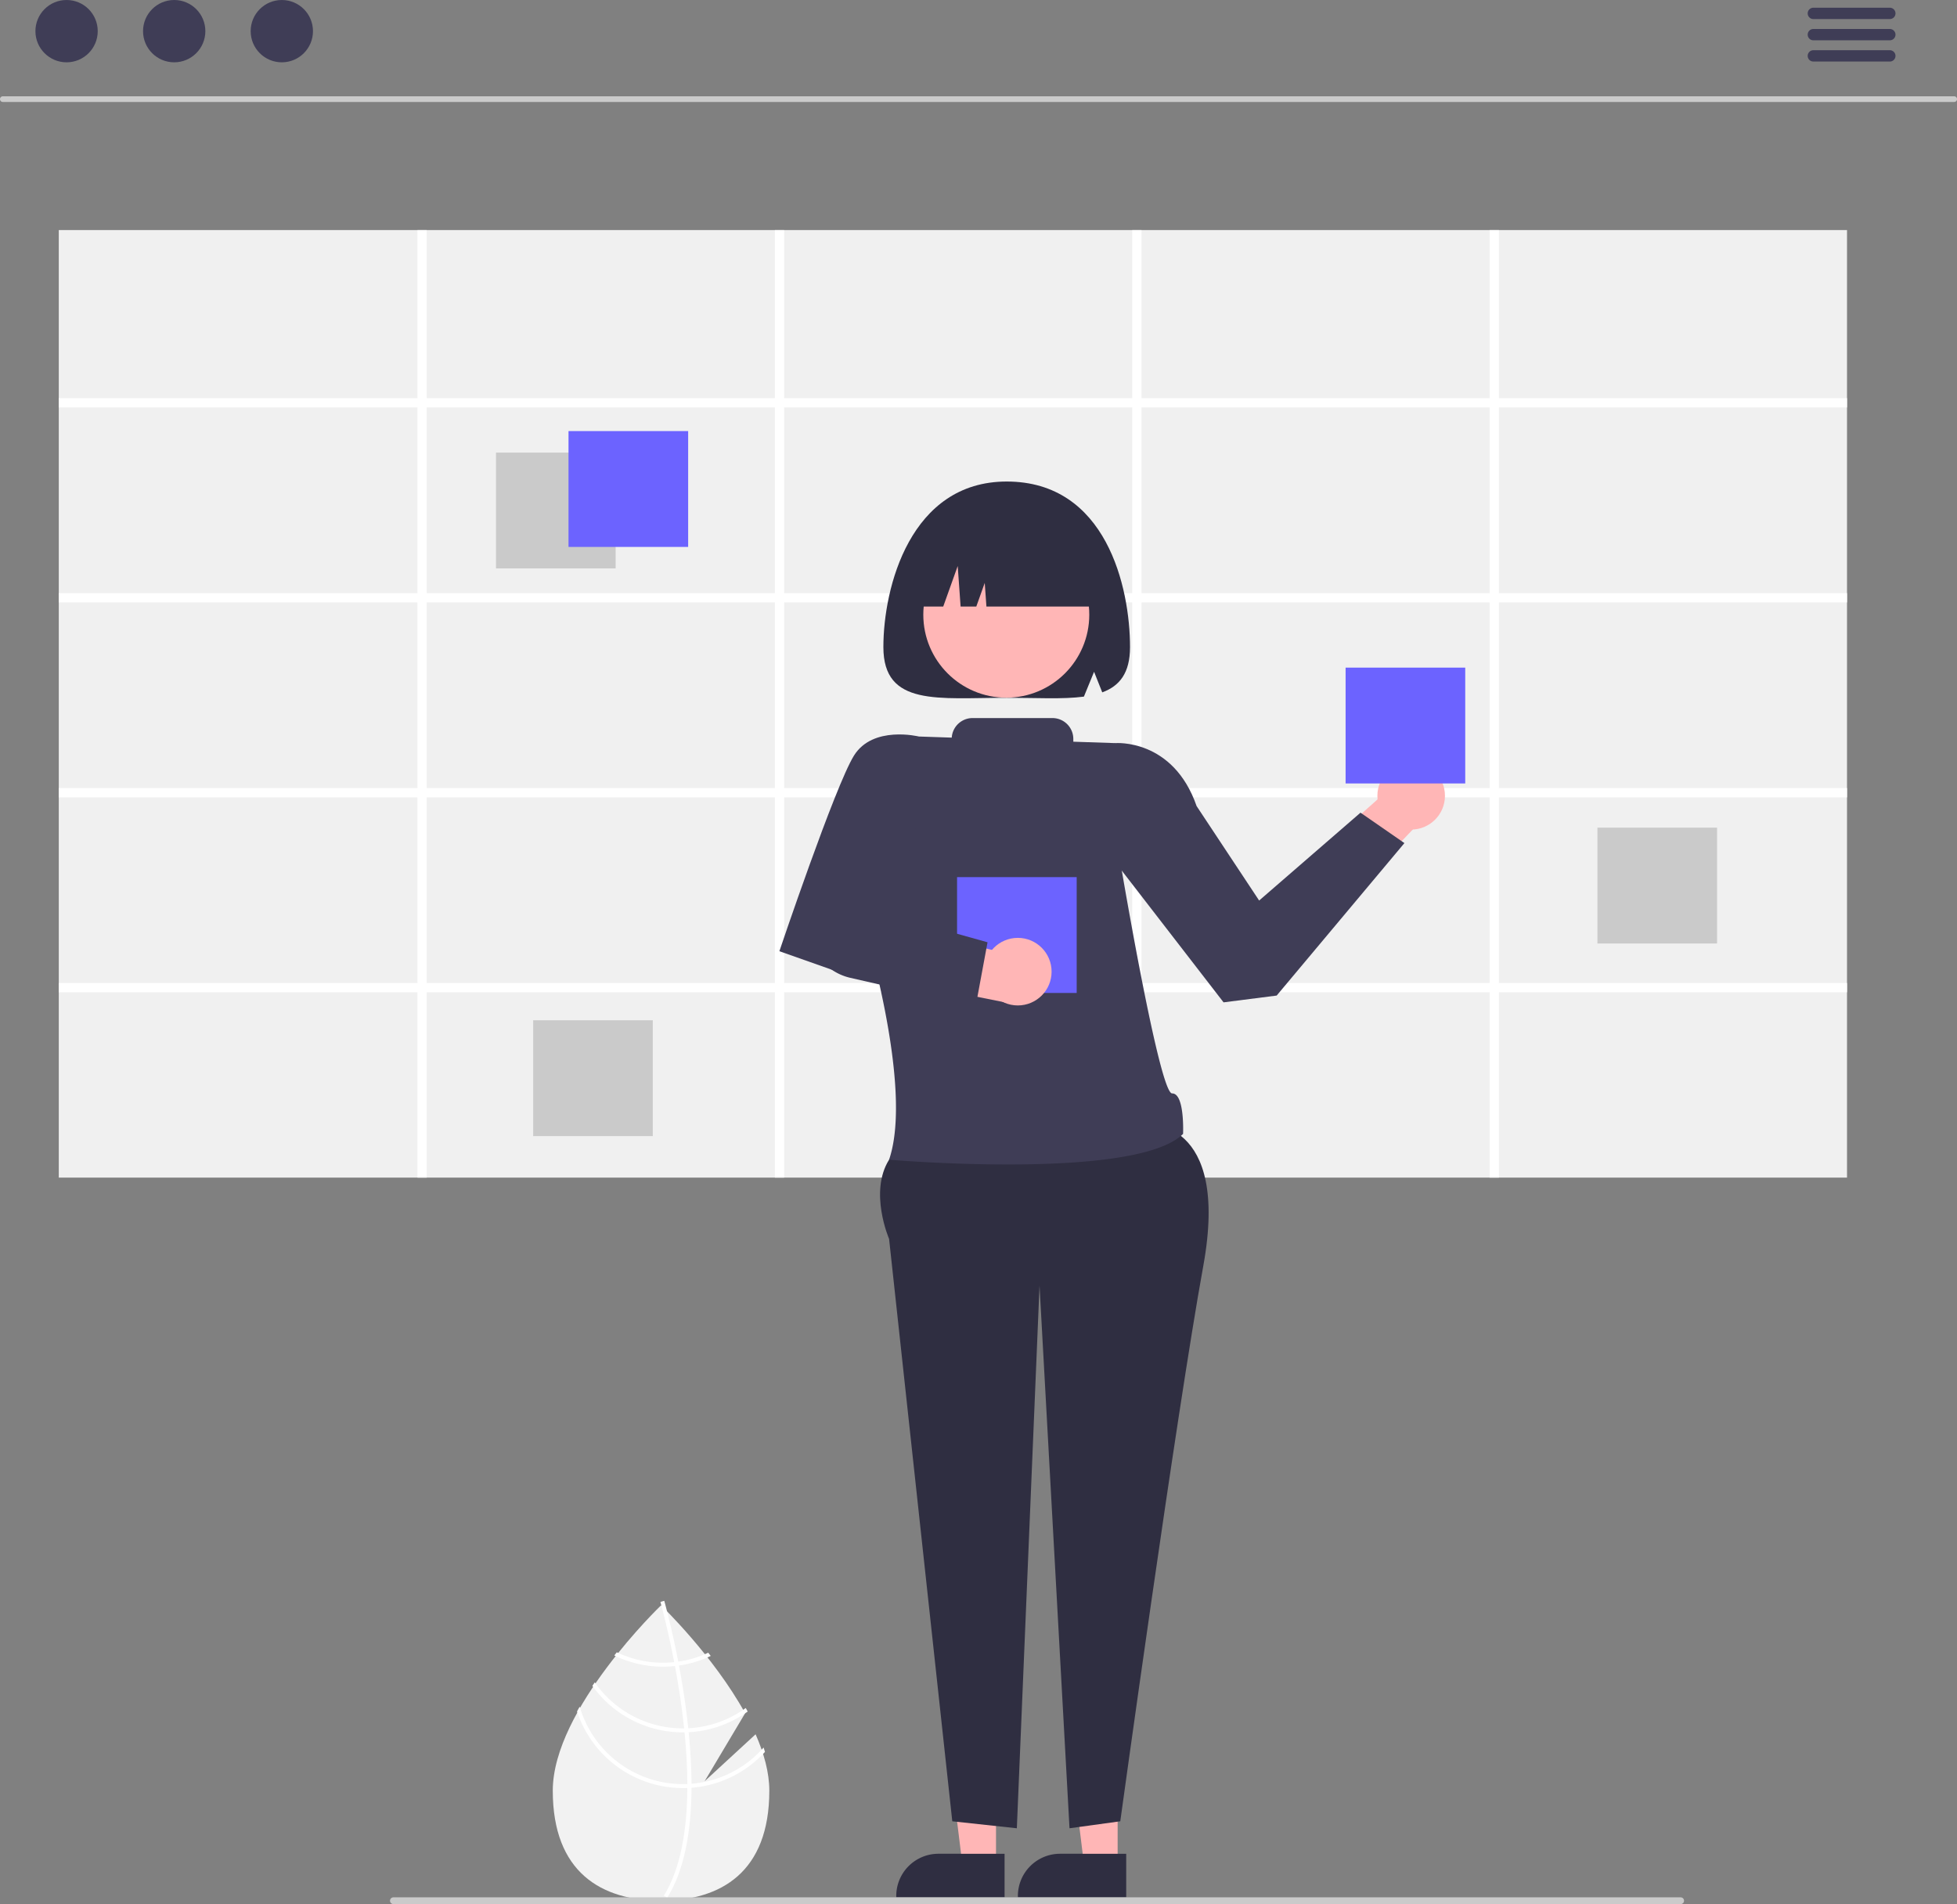 <svg xmlns="http://www.w3.org/2000/svg" data-name="Layer 1" width="579.232" height="563.506" viewBox="0 0 579.232 563.506" xmlns:xlink="http://www.w3.org/1999/xlink"><rect x="0" y="0" width="579.232" height="563.506" fill="#808080" stroke="none"/><path d="M534.026,681.496l-15.084,13.887,11.988-20.114c-9.444-17.127-24.891-31.929-24.891-31.929s-32.046,30.702-32.046,54.837,14.347,32.561,32.046,32.561c17.698,0,32.046-8.427,32.046-32.561C538.085,692.804,536.495,687.107,534.026,681.496Z" transform="translate(-310.384 -168.247)" fill="#f2f2f2"/><path d="M515.063,696.134v1.19c-.071,13.828-2.403,24.617-6.979,32.214-.065.112-.135.218-.2.33l-.512-.312-.489-.306c5.076-8.204,6.873-19.799,6.937-31.86.006-.389.012-.783.006-1.178-.018-5.106-.33-10.271-.83-15.288-.035-.389-.077-.783-.118-1.178-.695-6.619-1.696-12.944-2.721-18.439-.071-.389-.147-.777-.224-1.16-1.773-9.293-3.581-16.024-3.993-17.514-.047-.183-.077-.283-.082-.306l.559-.159.006-.006.565-.159c.006.024.106.359.271.984.63,2.332,2.267,8.663,3.875,17.014.071.377.147.766.218,1.154.836,4.458,1.655,9.44,2.303,14.67q.247,1.97.442,3.887c.047.395.088.789.124,1.178Q515.034,689.023,515.063,696.134Z" transform="translate(-310.384 -168.247)" fill="#fff"/><path d="M511.135,659.998c-.395.053-.795.106-1.201.147a32.49,32.49,0,0,1-3.321.171,31.603,31.603,0,0,1-13.663-3.086c-.247.312-.495.624-.748.942a32.774,32.774,0,0,0,14.411,3.321,33.616,33.616,0,0,0,3.545-.188c.4-.041.801-.094,1.195-.153a32.497,32.497,0,0,0,9.393-2.844q-.38-.486-.742-.954A31.495,31.495,0,0,1,511.135,659.998Z" transform="translate(-310.384 -168.247)" fill="#fff"/><path d="M514.097,679.709q-.61.035-1.219.035c-.124.006-.253.006-.377.006A31.771,31.771,0,0,1,486.424,666.129c-.236.347-.471.695-.701,1.048a32.951,32.951,0,0,0,26.778,13.751c.165,0,.33,0,.495-.006.412-.006.819-.018,1.225-.035a32.776,32.776,0,0,0,17.461-6.125c-.188-.347-.377-.695-.571-1.042A31.553,31.553,0,0,1,514.097,679.709Z" transform="translate(-310.384 -168.247)" fill="#fff"/><path d="M515.063,696.134c-.412.035-.824.059-1.237.077-.442.018-.883.029-1.325.029a31.857,31.857,0,0,1-30.541-22.921c-.265.477-.53.948-.783,1.425a33.024,33.024,0,0,0,31.324,22.673c.442,0,.883-.006,1.319-.029.418-.012.83-.035,1.243-.065a32.927,32.927,0,0,0,21.731-10.606c-.124-.436-.265-.866-.406-1.301A31.754,31.754,0,0,1,515.063,696.134Z" transform="translate(-310.384 -168.247)" fill="#fff"/><path d="M888.778,198.424H311.222a.838.838,0,0,1,0-1.677H888.778a.838.838,0,0,1,0,1.677Z" transform="translate(-310.384 -168.247)" fill="#cacaca"/><circle cx="19.706" cy="9.221" r="9.221" fill="#3f3d56"/><circle cx="51.559" cy="9.221" r="9.221" fill="#3f3d56"/><circle cx="83.413" cy="9.221" r="9.221" fill="#3f3d56"/><path d="M869.693,173.887H847.06a1.677,1.677,0,0,1,0-3.353H869.693a1.677,1.677,0,1,1,0,3.353Z" transform="translate(-310.384 -168.247)" fill="#3f3d56"/><path d="M869.693,180.174H847.06a1.677,1.677,0,0,1,0-3.353H869.693a1.677,1.677,0,1,1,0,3.353Z" transform="translate(-310.384 -168.247)" fill="#3f3d56"/><path d="M869.693,186.461H847.06a1.677,1.677,0,0,1,0-3.353H869.693a1.677,1.677,0,1,1,0,3.353Z" transform="translate(-310.384 -168.247)" fill="#3f3d56"/><rect x="17.399" y="68.086" width="529.28" height="280.42" fill="#f0f0f0"/><path d="M857.063,288.823v-2.75H754.033v-49.74h-2.75v49.74H648.253v-49.74h-2.75v49.74H542.473v-49.74h-2.75v49.74H436.693v-49.74h-2.75v49.74H327.783v2.75H433.943v54.95H327.783v2.75H433.943v54.95H327.783v2.75H433.943v54.94H327.783v2.75H433.943v54.84h2.75v-54.84H539.723v54.84h2.75v-54.84H645.503v54.84h2.75v-54.84H751.283v54.84h2.75v-54.84H857.063v-2.75H754.033v-54.94H857.063v-2.75H754.033V346.523H857.063v-2.75H754.033v-54.95Zm-317.34,170.34H436.693v-54.94H539.723Zm0-57.69H436.693V346.523H539.723Zm0-57.7H436.693v-54.95H539.723Zm105.78,115.39H542.473v-54.94H645.503Zm0-57.69H542.473V346.523H645.503Zm0-57.7H542.473v-54.95H645.503Zm105.78,115.39H648.253v-54.94H751.283Zm0-57.69H648.253V346.523H751.283Zm0-57.7H648.253v-54.95H751.283Z" transform="translate(-310.384 -168.247)" fill="#fff"/><rect x="146.805" y="133.939" width="35.409" height="34.28" fill="#cacaca"/><rect x="472.805" y="244.939" width="35.409" height="34.28" fill="#cacaca"/><rect x="157.805" y="301.939" width="35.409" height="34.28" fill="#cacaca"/><rect x="168.27" y="127.579" width="35.409" height="34.28" fill="#6C63FF"/><polygon points="370.13 270.076 412.149 232.639 424.545 238.781 374.149 291.639 370.13 270.076" fill="#ffb6b6"/><circle cx="417.679" cy="235.506" r="10" fill="#ffb6b6"/><polygon points="330.799 551.856 320.856 551.856 316.126 513.506 330.8 513.507 330.799 551.856" fill="#ffb6b6"/><path d="M643.718,729.741l-32.059-.001v-.405a12.479,12.479,0,0,1,12.478-12.478h.001l19.58.001Z" transform="translate(-310.384 -168.247)" fill="#2f2e41"/><polygon points="294.799 551.856 284.856 551.856 280.126 513.506 294.8 513.507 294.799 551.856" fill="#ffb6b6"/><path d="M607.718,729.741l-32.059-.001v-.405a12.479,12.479,0,0,1,12.478-12.478h.001l19.58.001Z" transform="translate(-310.384 -168.247)" fill="#2f2e41"/><path d="M649.533,500.886s25-2,17,42-24.571,164.361-24.571,164.361l-15.024,2.065L618.063,548.753l-6.715,160.56-19.107-2.065-18.708-172.361s-6.007-13.858-.003-23.429S649.533,500.886,649.533,500.886Z" transform="translate(-310.384 -168.247)" fill="#2f2e41"/><path d="M633.533,391.886l6.941-3.719s17.101-1.459,24.08,18.63L683.063,434.753l30-26,13,9-37.809,45.125-15.721,2.009-34-44Z" transform="translate(-310.384 -168.247)" fill="#3f3d56"/><path d="M608.346,310.753c-28.518,0-36.5,31.327-36.5,49,0,17.673,16.342,15,36.5,15,8.652,0,16.597.488,22.852-.347l3.009-7.347,2.421,6.088c5.135-1.887,8.218-5.721,8.218-13.394C644.846,342.08,637.846,310.753,608.346,310.753Z" transform="translate(-310.384 -168.247)" fill="#2f2e41"/><circle cx="297.841" cy="181.915" r="24.561" fill="#ffb6b6"/><path d="M579.846,347.753v0h9.714l4.286-12,.857,12h4.643l2.5-7,.5,7h34.5v0a26,26,0,0,0-26-26h-5A26,26,0,0,0,579.846,347.753Z" transform="translate(-310.384 -168.247)" fill="#2f2e41"/><rect x="398.27" y="197.579" width="35.409" height="34.28" fill="#6C63FF"/><path d="M657.304,491.838c-3.771.049-15.13-67.35-15.13-67.35l-1.7-36.32-12.411-.417V386.934a6.181,6.181,0,0,0-6.181-6.181h-23.638a6.176,6.176,0,0,0-6.161,5.788l-9.733-.327-16.856,53.554s15.532,49.76,8.036,71.689c0,0,73.038,6.272,87.021-7.649C660.55,503.808,661.075,491.789,657.304,491.838Z" transform="translate(-310.384 -168.247)" fill="#3f3d56"/><path d="M586.533,392.886,582.35,386.214s-13.61-3.365-19.214,5.654S541.063,449.753,541.063,449.753l17,6,19.291-27.046Z" transform="translate(-310.384 -168.247)" fill="#3f3d56"/><rect x="283.27" y="259.579" width="35.409" height="34.28" fill="#6C63FF"/><path d="M566.487,440.216,554.168,438.913l0,0a12.085,12.085,0,0,0,8.577,16.981l48.743,9.728-5.084-15.659Z" transform="translate(-310.384 -168.247)" fill="#ffb6b6"/><circle cx="301.251" cy="287.555" r="10" fill="#ffb6b6"/><path d="M599.152,466.106l-37.135-8.485a16.043,16.043,0,0,1-11.632-10.641l-1.501-4.628,9.637-7.584,44.153,12.341Z" transform="translate(-310.384 -168.247)" fill="#3f3d56"/><path d="M807.823,731.753h-381a1,1,0,1,1,0-2h381a1,1,0,0,1,0,2Z" transform="translate(-310.384 -168.247)" fill="#cacaca"/></svg>